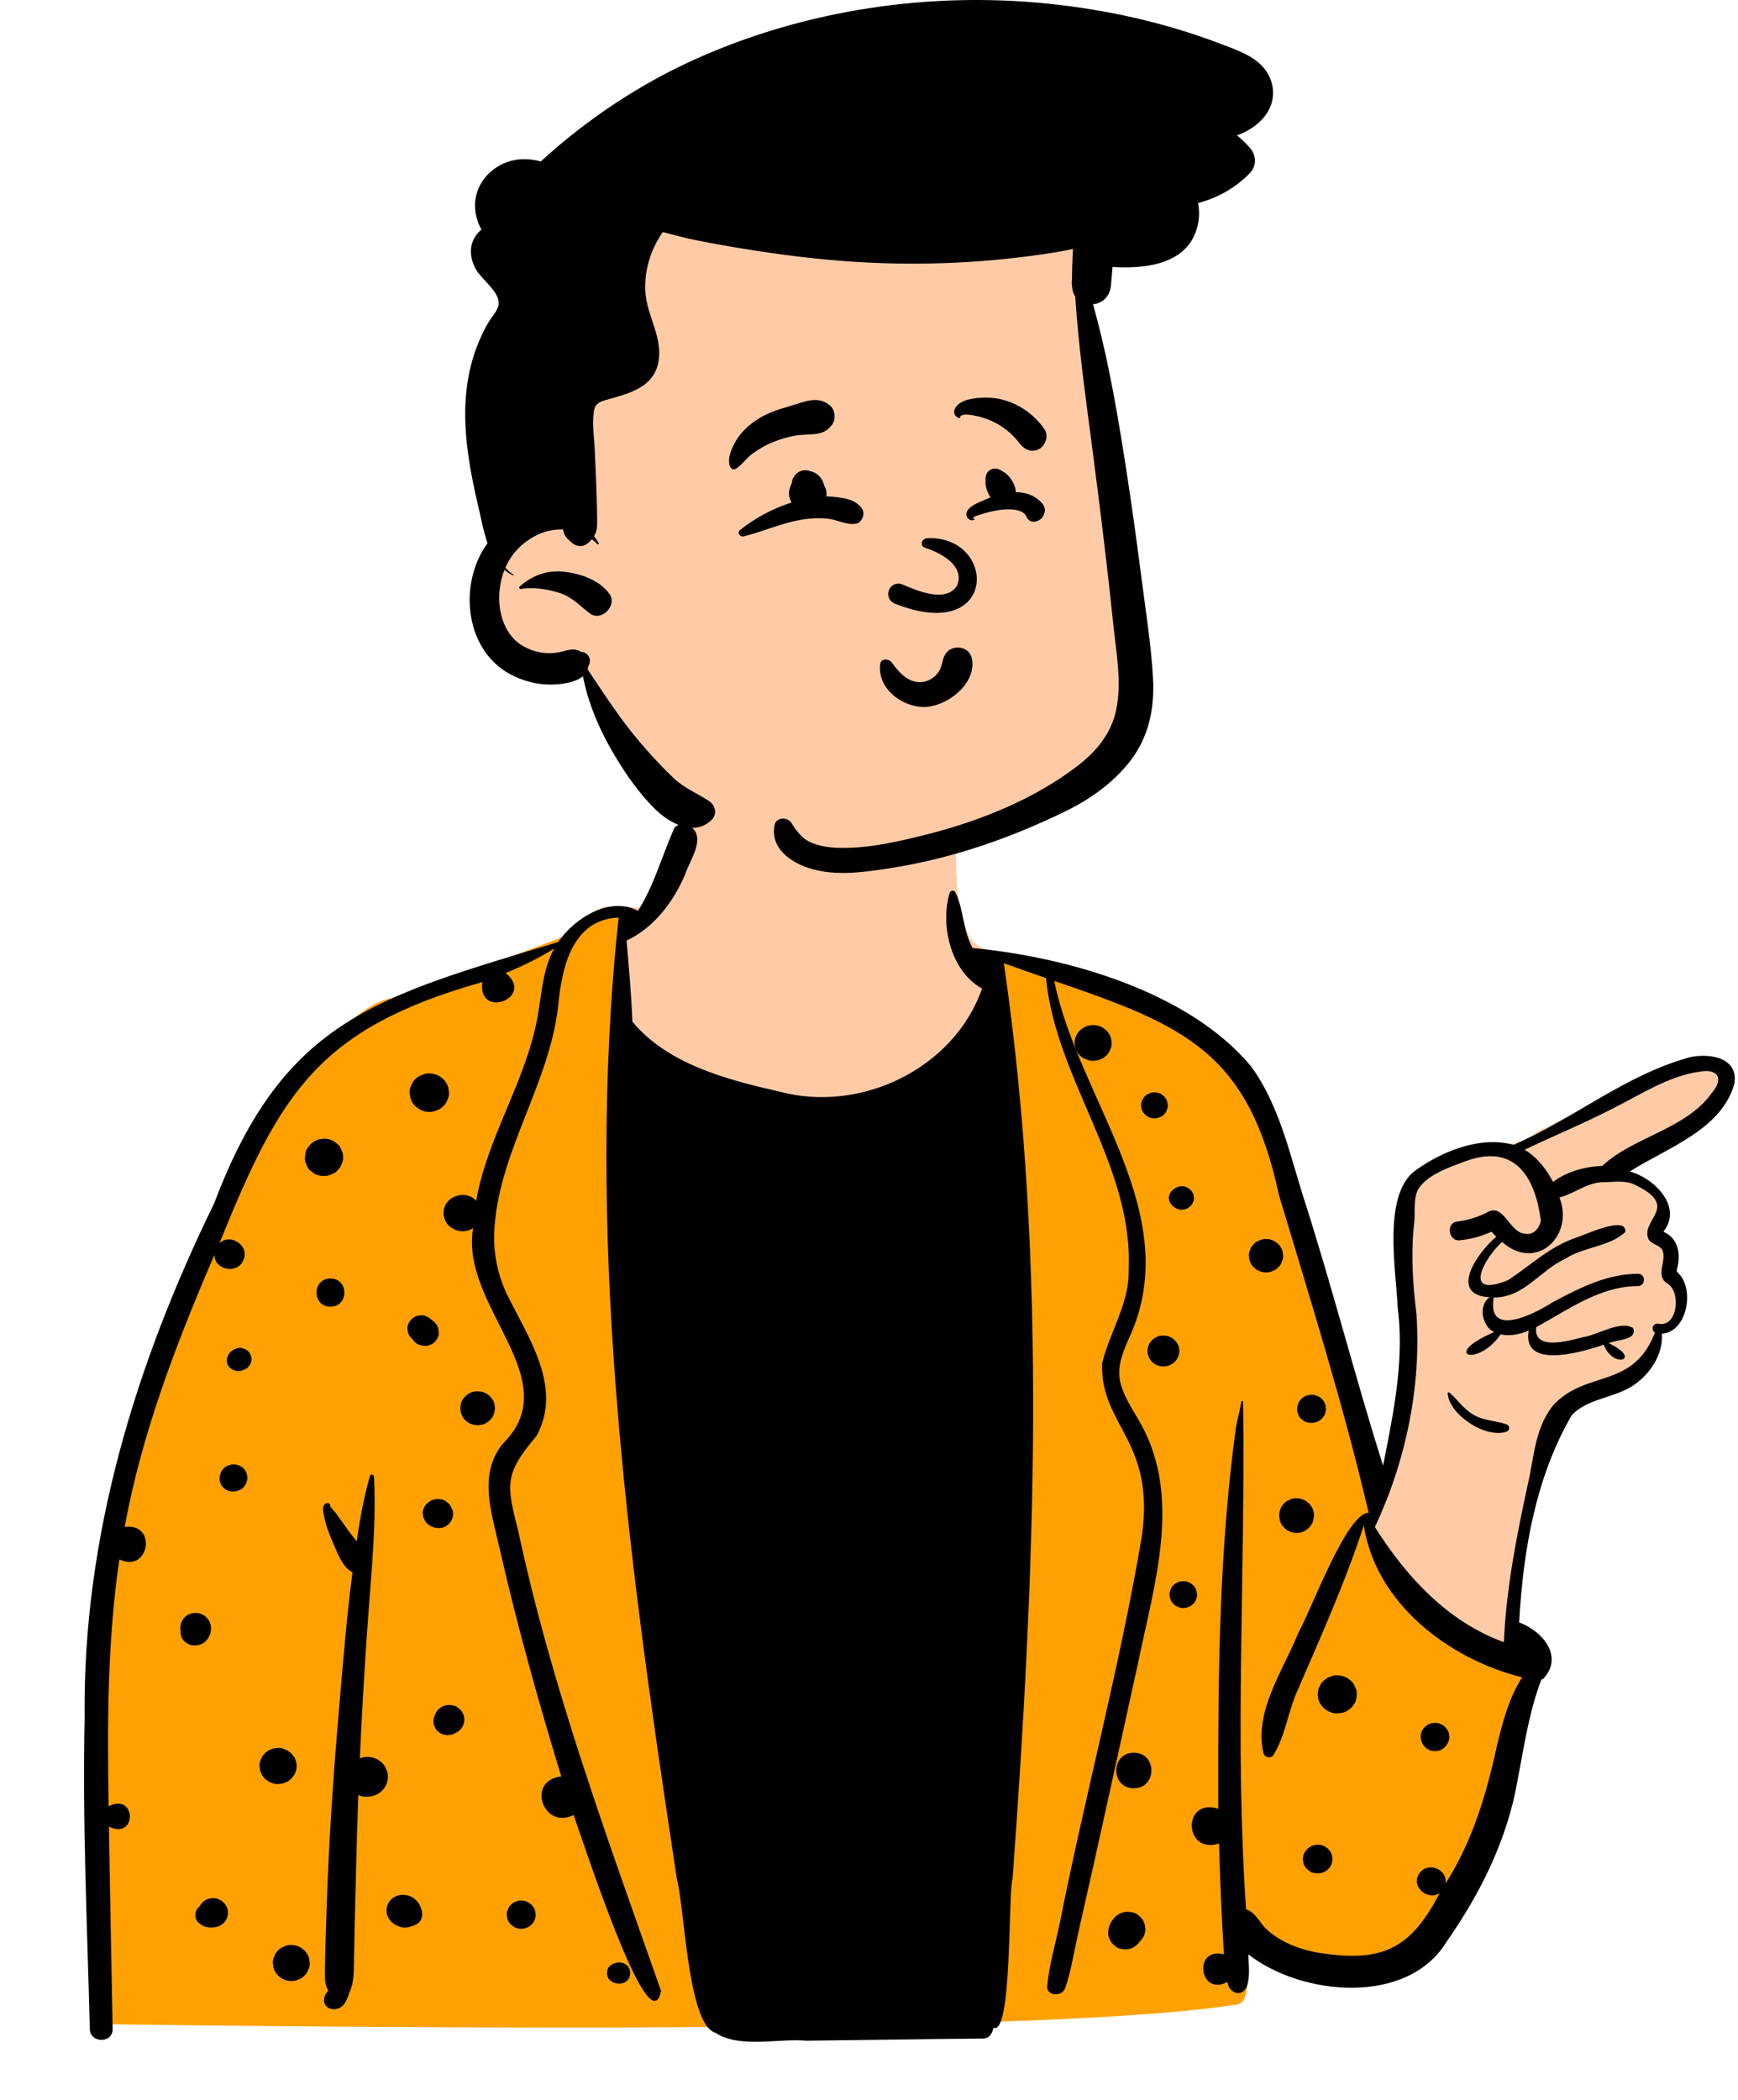 <svg width="221" height="267" viewBox="0 0 221 267" fill="none" xmlns="http://www.w3.org/2000/svg">
<path fill-rule="evenodd" clip-rule="evenodd" d="M103.893 95.492C110.517 95.812 120.831 98.586 121.347 100.36C122.152 103.129 120.422 113.51 123.316 119.102C124.55 121.486 129.234 121.272 131.049 122.048C137.123 124.646 155.102 129.572 158.809 135.774C160.295 138.259 169.422 169.094 174.271 184.825C174.818 186.598 175.436 188.239 176.107 189.758L176.354 188.577C178.331 179.07 179.32 173.314 179.32 171.31C179.32 168.179 176.764 154.969 179.32 151.61C181.85 148.284 187.949 145.565 190.693 145.511L190.775 145.51C192.577 145.51 194.14 144.96 195.465 143.859L197.407 142.905C207.289 138.06 213.062 135.402 214.727 134.932C217.384 134.182 221.906 135.78 219.645 138.181C218.138 139.781 214.35 142.612 208.283 146.673L205.995 148.449L206.271 148.59C209.228 150.111 210.967 151.391 211.487 152.431C212.023 153.502 211.766 154.769 210.715 156.232L210.874 156.384C212.203 157.659 212.868 158.514 212.868 158.949V161.075C214.19 162.967 214.521 164.545 213.86 165.809C213.199 167.073 212.15 168.168 210.715 169.094C209.657 171.812 208.398 173.747 206.936 174.898C205.475 176.049 202.949 177.008 199.359 177.773L196.11 185.363L193.477 196.025L192.151 207.923L192.536 208.196C194.321 209.466 195.465 210.408 195.465 211.381C195.465 212.897 188.262 248.55 177.056 250.146C174.632 250.491 162.063 248.798 157.936 245.518L157.997 245.872C158.968 251.603 158.763 254.578 157.381 254.8C140.398 257.52 92.166 258.361 12.685 257.321C12.212 216.105 14.35 188.655 19.1 174.972C31.247 139.978 44.639 128.025 49.324 127.002C53.428 126.105 67.66 120.571 71.638 119.102C74.235 118.143 74.792 115.268 77.751 115.268L77.99 115.269C80.852 115.298 83.39 115.798 84.816 114.359C88.558 110.586 87.512 105.362 89.064 100.36C89.919 97.604 95.764 95.1 103.893 95.492Z" fill="#FFCBA7"/>
<path d="M77.751 115.268L77.99 115.269C78.698 115.276 79.385 115.312 80.041 115.34L78.659 119.941L78.629 120.424C77.732 136.285 85.681 143.878 102.478 143.203C119.274 142.527 127.629 137.337 127.542 127.631L127.536 127.335L127.537 121.295L127.801 121.344C129.076 121.578 130.304 121.729 131.049 122.048C137.123 124.646 155.102 129.572 158.809 135.774C160.295 138.259 169.422 169.094 174.271 184.825C174.449 185.4 174.633 185.961 174.825 186.508L174.825 189.617L174.772 189.805C173.072 196.017 175.335 201.095 181.561 205.041C185.975 207.837 190.507 209.653 195.158 210.487C195.358 210.789 195.465 211.083 195.465 211.381C195.465 212.897 188.262 248.55 177.056 250.146C174.632 250.491 162.063 248.798 157.936 245.518L157.997 245.872L158.054 246.213C158.959 251.721 158.735 254.583 157.381 254.8C140.398 257.52 92.166 258.361 12.685 257.321C12.212 216.105 14.35 188.655 19.1 174.972C31.247 139.978 44.639 128.025 49.324 127.002C53.428 126.105 67.66 120.571 71.638 119.102C74.235 118.143 74.792 115.268 77.751 115.268Z" fill="#FFA102"/>
<path fill-rule="evenodd" clip-rule="evenodd" d="M85.694 105.374C86.083 104.621 87.115 104.719 87.796 105.06C89.839 106.519 87.701 109.347 87.136 111.127C85.683 114.581 83.159 117.956 79.674 119.57C79.963 123.003 80.29 126.428 80.41 129.872C84.866 135.271 92.378 137.242 99.047 138.758C109.52 141.588 121.34 135.79 124.875 125.675C120.852 123.441 119.55 117.593 120.751 113.513C120.855 113.227 121.31 113.1 121.471 113.42C122.573 115.634 122.426 118.335 123.679 120.522C135.7 121.647 151.214 126.078 159.09 135.577C162.58 140.329 163.962 146.51 165.681 152.017C169.349 163.372 172.272 174.956 175.868 186.322L176.293 184.171C177.455 178.247 178.511 172.243 177.726 166.218L177.712 165.93C177.455 161.136 175.92 152.227 179.725 148.991C183.167 146.421 188.153 144.356 192.472 145.541C200.158 142.199 206.792 136.571 214.979 134.379C217.498 133.873 221.122 134.473 220.527 137.812C218.877 143.653 211.965 145.92 207.241 148.931C210.269 149.733 213.961 153.332 211.595 156.469C211.575 156.525 211.556 156.567 211.538 156.601C213.457 157.431 213.726 159.52 213.255 161.311C213.207 161.784 213.08 161.377 213.364 161.806C215.529 163.801 214.572 169.363 211.311 169.55C211.524 172.186 209.792 174.745 207.598 176.182C205.233 177.731 201.813 177.798 199.855 179.917C195.258 187.837 193.672 197.187 193.171 206.256C196.201 207.364 198.92 210.678 196.167 213.49C196.113 213.496 196.058 213.502 196.003 213.506C194.407 217.668 193.791 222.104 192.947 226.45C191.648 233.866 188.264 240.674 183.943 246.852C178.945 255.029 165.507 253.733 158.737 248.456C158.764 249.84 158.998 251.216 158.544 252.554C157.874 253.998 156.241 253.374 156.079 251.952C152.5 253.919 151.658 247.428 155.636 248.458C155.33 243.765 155.152 239.066 155.009 234.366C150.505 235.79 150.31 228.489 154.917 229.949L154.912 227.931C154.878 212.454 155.053 196.925 157.143 181.57C157.337 180.421 157.664 179.31 157.855 178.169C157.876 178.051 158.064 178.084 158.065 178.197C158.389 199.694 156.951 221.237 158.451 242.741C159.7 243.113 160.198 244.514 161.123 245.329C163.176 247.181 165.972 248.083 168.706 248.397C176.362 249.446 179.667 247.162 183.077 240.66C181.539 241.664 179.461 239.891 180.398 238.302L180.428 238.254C181.401 236.57 184.15 237.579 183.802 239.464C187.23 234.101 189.024 228.054 190.349 221.918L190.528 221.185C191.172 218.58 192.008 215.595 193.554 213.238C184.122 210.889 174.895 203.733 173.419 193.914C171.025 201.266 167.78 208.452 164.688 215.601C163.733 218.088 163.335 220.76 161.966 223.066C161.648 223.599 160.841 223.462 160.661 222.899C159.43 217.522 163.16 212.407 165.097 207.565C166.679 204.829 171.219 192.335 174.033 192.305C170.87 178.76 166.652 165.316 162.634 151.94C158.749 133.878 150.832 130.395 134.061 124.708C137.086 139.771 150.897 154.35 143.548 170.148L143.369 170.558C142.618 172.3 141.993 174.055 142.518 175.967C143.027 177.822 144.187 179.433 145.115 181.101C150.301 190.526 146.731 201.532 144.726 211.347C142.193 222.857 139.691 234.377 137.072 245.87C136.556 248.162 136.222 250.524 135.442 252.746C135.039 253.892 133.032 253.783 133.161 252.446C133.409 249.851 134.155 247.32 134.701 244.772C137.961 228.274 142.373 211.97 145.178 195.4C146.982 183.134 139.879 181.249 140.144 173.323C141.109 169.27 143.665 165.652 143.518 161.333C144.086 148.11 134.229 137.202 133.012 124.342L130.863 123.593C129.789 123.217 128.716 122.838 127.647 122.451C133.276 160.914 131.567 200.216 128.753 238.869C128.178 240.653 128.725 258.888 126.315 257.782C126.193 258.478 125.814 259.163 124.991 259.159C117.517 259.226 110.041 259.342 102.567 259.429C98.972 259.105 94.03 260.446 90.972 258.42C87.442 257.435 87.036 242.317 86.092 238.987L85.724 236.565C79.725 196.995 74.356 156.609 78.668 116.647C72.668 116.872 71.43 123.199 70.985 127.805C69.873 137.972 63.149 146.728 62.827 157.012C62.8 159.507 63.282 161.923 64.302 164.214C67.01 169.827 71.694 176.315 68.194 182.583C64.054 187.463 64.412 188.747 65.931 194.778C70.205 214.713 77.303 233.878 84.055 253.099C82.588 260.57 73.764 232.836 72.934 230.744C69.028 232.663 66.894 226.295 71.374 225.841C68.496 216.43 65.848 206.948 63.643 197.362L63.585 197.091C62.611 192.662 60.695 187.476 63.93 183.547C72.272 175.305 58.419 166.092 60.166 156.107C58.658 157.2 56.373 156.05 56.408 154.215C56.339 152.147 59.181 151.089 60.549 152.666C61.955 144.565 66.846 137.493 68.327 129.416L68.394 129.036C68.895 126.182 69.037 123.178 70.472 120.576C68.518 121.816 66.438 122.818 64.298 123.702C68.124 126.824 60.715 129.674 61.328 124.851C40.348 130.781 35.606 139.052 27.903 158.045C29.342 156.679 31.807 158.446 30.945 160.188C30.258 162.023 27.261 161.487 27.262 159.531L26.911 160.349C22.24 171.262 17.988 182.439 15.852 194.118C20.043 193.54 18.976 200.084 15.178 198.239C13.654 208.625 13.63 219.159 13.816 229.629C17.352 227.818 17.458 233.972 13.851 232.217C13.982 240.797 14.176 249.378 14.321 257.958C14.351 259.784 11.468 259.775 11.422 257.958C11.085 244.774 10.472 231.566 10.764 218.379C10.489 195.49 17.224 173.429 27.258 152.925C36.137 129.316 48.401 126.631 70.965 119.767C73.048 116.746 77.498 113.889 81.128 115.786C83.159 112.583 84.191 108.787 85.694 105.374ZM47.035 187.656C47.119 187.365 47.544 187.438 47.558 187.725C47.747 191.428 47.578 195.156 47.319 198.875C47.162 201.146 46.969 203.414 46.805 205.669C46.371 211.619 46.021 217.575 45.755 223.536C45.848 223.498 45.944 223.464 46.044 223.438C46.503 223.316 46.962 223.316 47.422 223.438C47.831 223.55 48.189 223.745 48.498 224.027L48.563 224.089C48.816 224.317 48.995 224.589 49.1 224.902C49.249 225.181 49.324 225.479 49.324 225.797L49.322 225.877C49.32 226.335 49.204 226.759 48.968 227.155C48.738 227.535 48.429 227.837 48.04 228.063C47.635 228.292 47.201 228.406 46.733 228.408C46.683 228.412 46.632 228.417 46.583 228.419C46.234 228.432 45.91 228.361 45.609 228.208L45.564 228.195C45.45 231.218 45.357 234.244 45.289 237.27C45.227 239.907 45.145 242.544 45.091 245.181L45.066 246.5L45.016 249.416C45 250.615 45.008 251.763 44.591 252.894L44.541 253.024C44.24 253.779 44.007 254.83 43.203 255.25C42.562 255.585 41.698 255.461 41.33 254.808C41.021 254.261 41.289 253.475 41.746 253.106C41.737 253.082 41.723 253.059 41.712 253.035C41.642 252.835 41.534 252.646 41.471 252.444C41.271 251.804 41.325 251.122 41.323 250.458C41.323 249.285 41.364 248.112 41.396 246.941C41.466 244.448 41.548 241.958 41.648 239.467C41.986 231.113 42.623 222.758 43.351 214.427L43.599 211.615C43.928 207.876 44.269 204.132 44.752 200.413C44.775 200.235 44.798 200.057 44.823 199.879C44.563 199.753 44.322 199.577 44.131 199.382C43.365 198.596 42.9 197.421 42.465 196.409L42.365 196.178C41.892 195.098 41.455 194.005 41.23 192.846L41.208 192.739C41.106 192.245 40.903 191.37 41.439 191.13C41.719 191.006 41.896 191.095 41.987 191.368C41.999 191.404 41.989 191.444 41.969 191.475C42.19 191.806 42.535 192.115 42.753 192.421L43.501 193.465L43.87 193.989C44.338 194.663 44.839 195.307 45.355 195.943C45.761 193.152 46.26 190.373 47.035 187.656ZM77.673 249.838C78.607 249.122 80.129 249.511 80.129 250.831C80.129 252.157 78.605 252.54 77.673 251.824L77.626 251.79L77.582 251.755C77.074 251.368 77.057 250.359 77.543 249.938L77.582 249.907C77.611 249.882 77.641 249.86 77.673 249.838ZM37.041 247.261C37.464 247.261 37.858 247.365 38.224 247.574C38.383 247.692 38.54 247.812 38.699 247.932C38.99 248.216 39.19 248.554 39.302 248.943L39.386 249.551C39.397 249.867 39.331 250.16 39.183 250.434C39.088 250.718 38.926 250.964 38.699 251.171C38.485 251.395 38.235 251.553 37.944 251.644C37.688 251.776 37.414 251.844 37.122 251.844L37.041 251.842C36.617 251.842 36.223 251.738 35.857 251.529C35.698 251.411 35.541 251.291 35.382 251.171C35.093 250.887 34.89 250.549 34.779 250.16C34.752 249.958 34.725 249.753 34.695 249.551C34.684 249.236 34.752 248.943 34.897 248.669C34.993 248.385 35.154 248.139 35.382 247.932C35.596 247.707 35.845 247.55 36.136 247.458C36.393 247.326 36.668 247.259 36.961 247.259L37.041 247.261ZM143.403 243.035L143.998 243.113C144.569 243.24 145.028 243.651 145.335 244.119C145.499 244.371 145.588 244.642 145.601 244.933C145.667 245.221 145.654 245.512 145.56 245.803C145.492 246.088 145.358 246.336 145.16 246.548C145.092 246.652 145.012 246.748 144.922 246.832C144.735 247.136 144.453 247.336 144.162 247.541C143.917 247.694 143.65 247.776 143.364 247.79C143.175 247.839 142.984 247.839 142.793 247.79C142.509 247.776 142.243 247.694 141.997 247.541C141.852 247.432 141.706 247.321 141.563 247.212C141.436 247.068 141.317 246.919 141.206 246.763C141.131 246.592 141.058 246.423 140.986 246.254C140.851 245.848 140.917 245.488 140.99 245.081C141.001 245.013 141.02 244.95 141.045 244.883L141.094 244.754C141.225 244.417 141.295 244.302 141.527 244.008L141.615 243.893C141.659 243.835 141.705 243.779 141.757 243.728C141.902 243.582 142.109 243.459 142.272 243.333C142.623 243.135 143 243.038 143.403 243.035ZM66.278 241.613C66.608 241.616 66.918 241.696 67.204 241.858L67.577 242.14C67.804 242.364 67.961 242.626 68.05 242.931C68.07 243.091 68.093 243.251 68.116 243.408C68.125 243.655 68.073 243.886 67.957 244.102C67.884 244.324 67.757 244.515 67.577 244.679C67.411 244.853 67.213 244.977 66.986 245.05C66.787 245.151 66.574 245.205 66.347 245.205L66.278 245.204C65.947 245.204 65.637 245.121 65.351 244.959L64.978 244.679C64.751 244.455 64.594 244.191 64.505 243.886C64.484 243.726 64.462 243.568 64.439 243.408C64.43 243.162 64.482 242.931 64.598 242.718C64.673 242.495 64.798 242.302 64.978 242.14C65.144 241.964 65.342 241.84 65.569 241.769C65.768 241.667 65.977 241.615 66.203 241.613L66.278 241.613ZM51.196 240.878C51.671 240.874 52.154 241.005 52.542 241.273C52.92 241.535 53.206 241.818 53.391 242.242C53.441 242.358 53.49 242.471 53.534 242.586C53.729 243.095 53.766 243.606 53.495 244.104C53.234 244.586 52.67 244.797 52.165 244.941C51.737 245.066 51.253 245.086 50.828 244.937C50.616 244.864 50.41 244.786 50.218 244.673C49.861 244.457 49.668 244.201 49.429 243.886C49.243 243.575 49.15 243.237 49.15 242.877C49.15 242.515 49.243 242.18 49.429 241.867C49.795 241.256 50.473 240.882 51.196 240.878ZM27.093 241.307C27.694 241.307 28.221 241.578 28.583 242.035C28.949 242.5 29.083 243.077 28.922 243.653C28.751 244.262 28.235 244.795 27.596 244.948C27.123 245.061 26.736 245.057 26.266 244.979C25.868 244.913 25.563 244.681 25.259 244.441C24.911 244.164 24.804 243.657 24.86 243.249C24.915 242.84 25.109 242.573 25.402 242.331L25.404 242.324L25.295 242.407C25.336 242.371 25.377 242.333 25.418 242.295C25.431 242.273 25.443 242.249 25.454 242.224C25.622 241.944 25.85 241.724 26.134 241.56C26.432 241.391 26.75 241.307 27.093 241.307ZM167.069 234.577C167.398 234.491 167.73 234.491 168.06 234.577C168.304 234.633 168.515 234.742 168.695 234.904C168.877 235.02 169.026 235.168 169.138 235.352L169.174 235.415C169.434 235.846 169.474 236.339 169.363 236.819C169.224 237.412 168.665 237.952 168.06 238.092L168.04 238.096L168.019 238.101C167.774 238.177 167.526 238.188 167.28 238.132C167.032 238.121 166.803 238.05 166.591 237.917C166.323 237.748 166.098 237.53 165.925 237.268C165.788 237.059 165.716 236.835 165.704 236.592C165.661 236.433 165.661 236.273 165.704 236.113C165.716 235.87 165.788 235.646 165.925 235.437L166.216 235.07L166.246 235.046C166.478 234.819 166.753 234.664 167.069 234.577ZM144.176 222.82C147.157 222.82 147.152 227.339 144.176 227.339C141.195 227.339 141.199 222.82 144.176 222.82ZM35.036 222.249C35.35 222.18 35.664 222.194 35.975 222.289C36.164 222.367 36.35 222.445 36.537 222.52L37.014 222.88C37.103 222.954 37.146 223.034 37.228 223.138L37.33 223.269C37.478 223.462 37.482 223.503 37.644 223.916C37.753 224.311 37.753 224.706 37.644 225.102C37.592 225.293 37.512 225.473 37.41 225.64C37.316 225.8 37.205 225.94 37.078 226.069L37.014 226.133C36.801 226.357 36.548 226.515 36.257 226.608C36.073 226.713 35.875 226.764 35.664 226.764C35.35 226.833 35.036 226.819 34.724 226.724C34.536 226.646 34.349 226.568 34.163 226.493L33.685 226.133L33.317 225.666L33.2 225.393L33.081 225.117L32.996 224.507C32.985 224.189 33.051 223.896 33.199 223.62C33.255 223.427 33.356 223.256 33.501 223.113C33.606 222.94 33.747 222.802 33.924 222.7C34.069 222.558 34.245 222.46 34.443 222.405C34.627 222.3 34.825 222.249 35.036 222.249ZM182.476 219.021C182.724 219.012 182.956 219.063 183.17 219.174C183.245 219.199 183.318 219.23 183.388 219.266C183.663 219.423 183.881 219.636 184.043 219.903C184.175 220.108 184.248 220.328 184.259 220.565C184.308 220.779 184.304 220.995 184.244 221.21L184.225 221.274C184.175 221.45 184.1 221.612 184 221.76C183.99 221.778 183.979 221.796 183.966 221.811C183.813 222.047 183.611 222.24 183.361 222.385C183.083 222.54 182.785 222.62 182.463 222.623C181.819 222.623 181.264 222.283 180.926 221.76C180.878 221.687 180.85 221.594 180.817 221.518C180.787 221.447 180.739 221.356 180.714 221.274C180.628 220.959 180.628 220.643 180.714 220.328C180.771 220.096 180.878 219.894 181.039 219.723C181.169 219.53 181.339 219.377 181.551 219.266C181.813 219.116 182.095 219.036 182.394 219.023L182.476 219.021ZM56.615 216.811C56.929 216.727 57.243 216.72 57.555 216.791L57.633 216.811C57.883 216.868 58.1 216.98 58.286 217.144C58.493 217.277 58.659 217.453 58.779 217.67C58.952 217.962 59.039 218.277 59.041 218.614C59.039 218.952 58.952 219.268 58.779 219.559C58.609 219.841 58.379 220.063 58.091 220.23L57.84 220.348C57.631 220.476 57.408 220.545 57.167 220.556C57.006 220.599 56.844 220.599 56.685 220.556C56.521 220.556 56.369 220.516 56.228 220.436C56.074 220.394 55.942 220.319 55.828 220.207C55.63 220.083 55.476 219.919 55.362 219.712L55.178 219.288L55.114 218.817L55.178 218.348L55.278 218.117C55.369 217.799 55.532 217.524 55.771 217.291C56.01 217.059 56.292 216.899 56.615 216.811ZM169.379 213.063C169.711 212.961 170.041 212.947 170.37 213.018C170.593 213.018 170.802 213.074 170.996 213.185C171.207 213.242 171.389 213.345 171.544 213.496C171.814 213.667 172.026 213.893 172.183 214.176L172.433 214.756C172.583 215.131 172.528 215.684 172.437 216.062C172.362 216.373 172.217 216.644 172.001 216.875C171.892 217.055 171.746 217.197 171.562 217.304C171.351 217.491 171.108 217.624 170.833 217.703L170.757 217.724L170.73 217.73C170.725 217.733 170.721 217.733 170.716 217.733C170.714 217.735 170.709 217.735 170.707 217.735C170.598 217.761 170.486 217.777 170.37 217.781C170.041 217.852 169.711 217.839 169.379 217.737C169.183 217.657 168.986 217.575 168.788 217.493C168.62 217.368 168.453 217.242 168.285 217.115C168.156 216.951 168.026 216.786 167.896 216.624C167.714 216.346 167.617 216.044 167.603 215.722C167.544 215.507 167.544 215.293 167.603 215.078C167.603 214.858 167.66 214.656 167.771 214.467C167.871 214.165 168.042 213.905 168.285 213.685C168.453 213.558 168.62 213.431 168.788 213.307C168.986 213.225 169.183 213.143 169.379 213.063ZM24.354 205.109C24.697 205.018 25.04 205.018 25.384 205.109L25.845 205.298C26.072 205.418 26.252 205.58 26.389 205.787C26.561 205.969 26.677 206.184 26.736 206.431C26.871 206.769 26.855 207.304 26.748 207.648C26.627 208.04 26.441 208.351 26.152 208.644C25.672 209.128 24.935 209.268 24.283 209.121C24.103 209.081 23.933 209.004 23.778 208.908C23.285 208.61 22.953 208.091 22.955 207.515C22.955 207.453 22.96 207.391 22.969 207.329C22.937 207.202 22.925 207.071 22.93 206.933L22.998 206.431L23.003 206.418C23.094 206.1 23.258 205.824 23.496 205.591C23.717 205.378 23.974 205.223 24.268 205.131L24.342 205.109H24.354ZM195.935 155.222C195.314 150.246 192.978 144.893 185.855 147.814L185.326 148.008C183.563 148.66 181.51 149.517 180.437 151.023C179.698 152.06 179.948 154.071 179.846 155.282C179.381 159.218 179.63 163.15 180.114 167.07C180.739 176.258 178.761 185.779 174.825 194.13C178.765 200.358 184.037 206.168 191.23 208.764C191.535 201.682 192.954 194.73 194.464 187.82L194.523 187.519C195.127 184.403 195.43 181.205 197.524 178.613C201.785 174.094 207.645 176.652 210.449 169.391C209.86 169.1 210.185 168.105 210.895 168.296C213.354 168.723 213.754 164.268 212.07 163.195C210.317 162.15 212.082 160.223 211.336 158.832C210.92 158.232 210.021 158.212 209.614 157.521C208.535 154.977 213.936 153.347 207.585 150.48C206.285 150.028 204.832 150.308 203.521 150.303C201.592 150.479 200.059 151.807 198.295 152.224C200.216 157.083 195.37 161.761 190.996 157.881C188.616 160.079 185.955 165.089 191.74 162.753C194.572 160.907 197.009 158.52 200.297 157.383L200.366 157.362C201.586 156.971 206.926 154.437 206.661 156.63C204.661 158.516 201.362 158.494 199.046 160.025C195.835 161.476 193.781 164.992 189.937 164.943C189.05 170.201 195.157 167.002 197.431 165.552L198.062 165.218C201.269 163.525 204.525 161.956 208.266 161.935C209.298 161.929 209.294 163.484 208.266 163.497C203.391 163.527 199.423 166.504 195.339 168.718C194.937 171.787 199.537 170.444 201.283 169.991C203.113 169.739 206.053 167.805 207.655 168.827C208.281 170.4 205.524 170.283 204.564 170.76C208.946 172.816 205.107 174.111 203.932 170.951L203.588 171.066C200.654 172.029 193.538 174.012 194.385 169.156C193.311 169.62 192.001 169.898 190.814 169.64C187.855 173.917 183.134 172.262 189.996 169.347C188.45 168.644 187.933 165.931 189.418 164.921C184.017 164.599 188.027 159.063 190.263 157.217C190.052 157.009 189.847 156.796 189.657 156.581C188.368 157.181 187.013 157.545 185.564 157.674C184.177 157.796 183.868 155.49 185.237 155.302C186.703 155.099 188.054 154.717 189.345 153.997C191.303 153.171 191.971 156.72 193.93 156.846C194.998 157.052 195.721 156.137 195.935 155.222ZM150.463 201.008C150.936 201.008 151.356 201.201 151.7 201.508C152.043 201.814 152.191 202.274 152.211 202.714C152.22 202.95 152.17 203.17 152.061 203.374C151.991 203.585 151.87 203.767 151.7 203.923C151.381 204.232 150.911 204.423 150.463 204.423C149.99 204.423 149.569 204.229 149.226 203.923C148.883 203.614 148.735 203.156 148.714 202.714C148.705 202.481 148.755 202.261 148.864 202.056C148.928 201.867 149.032 201.698 149.176 201.555L149.226 201.508C149.544 201.197 150.015 201.008 150.463 201.008ZM164.794 190.471L164.87 190.473C165.27 190.475 165.641 190.573 165.986 190.768C166.136 190.881 166.286 190.992 166.434 191.106C166.709 191.377 166.898 191.695 167.003 192.061C167.11 192.443 167.11 192.828 167.003 193.21C166.967 193.43 166.882 193.643 166.751 193.828C166.555 194.145 166.296 194.401 165.968 194.589C165.629 194.783 165.263 194.878 164.87 194.88C164.477 194.878 164.11 194.783 163.772 194.589C163.444 194.401 163.185 194.145 162.992 193.828C162.857 193.643 162.773 193.43 162.737 193.21C162.63 192.828 162.63 192.443 162.737 192.061C162.834 191.721 163.004 191.422 163.248 191.165L163.305 191.106C163.506 190.895 163.742 190.746 164.017 190.659C164.259 190.535 164.518 190.472 164.794 190.471ZM55.423 190.59C55.592 190.546 55.758 190.546 55.926 190.59C56.176 190.601 56.41 190.675 56.626 190.808C56.754 190.906 56.881 191.002 57.008 191.097L57.119 191.227C57.356 191.51 57.362 191.558 57.545 191.988C57.62 192.228 57.631 192.468 57.577 192.708C57.577 192.87 57.533 193.021 57.451 193.161C57.406 193.314 57.329 193.448 57.213 193.559C57.131 193.694 57.022 193.803 56.883 193.883C56.706 194.041 56.496 194.15 56.255 194.205L55.766 194.269C55.703 194.261 55.637 194.252 55.573 194.245C55.497 194.243 55.422 194.234 55.349 194.221L55.275 194.205L55.208 194.187C55.119 194.162 55.032 194.128 54.948 194.085C54.789 194.041 54.65 193.963 54.532 193.847C54.327 193.719 54.164 193.545 54.045 193.33L54.014 193.259C53.97 193.183 53.934 193.105 53.906 193.021C53.829 192.888 53.791 192.746 53.788 192.592C53.743 192.388 53.746 192.186 53.8 191.984L53.82 191.917L53.995 191.51C54.086 191.373 54.182 191.232 54.304 191.119C54.378 191.055 54.559 190.918 54.66 190.849L54.723 190.808C54.939 190.675 55.173 190.601 55.423 190.59ZM30.95 186.656C31.871 187.556 31.464 189.209 30.175 189.529L30.027 189.564C28.781 189.873 27.657 188.773 27.974 187.556L28.01 187.413C28.337 186.154 30.029 185.756 30.95 186.656ZM184.079 177.138C184.07 177.014 184.234 176.97 184.316 177.043C185.412 178.003 186.11 179.153 187.44 179.898C188.777 180.644 190.155 180.584 191.549 181.066C192.022 181.231 192.024 181.848 191.549 182.01C188.911 182.91 184.279 179.86 184.079 177.138ZM60.144 176.943C60.437 176.854 60.733 176.841 61.026 176.905C61.226 176.905 61.413 176.954 61.583 177.051C61.772 177.103 61.933 177.196 62.072 177.329C62.238 177.425 62.37 177.556 62.47 177.718C62.666 177.927 62.797 178.171 62.865 178.451L62.943 179.027L62.865 179.602C62.79 179.773 62.715 179.947 62.643 180.118L62.439 180.387C62.275 180.601 62.248 180.603 61.849 180.893C61.595 181.05 61.319 181.137 61.026 181.148C60.83 181.202 60.635 181.202 60.437 181.148C60.239 181.148 60.053 181.1 59.88 181.002C59.693 180.951 59.53 180.857 59.391 180.724C59.15 180.571 58.962 180.369 58.823 180.118C58.748 179.947 58.673 179.773 58.6 179.602L58.52 179.027L58.6 178.451L58.604 178.434C58.709 178.074 58.896 177.76 59.164 177.496L59.605 177.163C59.778 177.054 59.957 176.998 60.144 176.943ZM166.289 177.374C166.919 177.205 167.61 177.383 168.071 177.834C168.533 178.285 168.715 178.958 168.542 179.573C168.372 180.173 167.878 180.659 167.262 180.822C167.078 180.871 166.891 180.897 166.703 180.889C166.386 180.886 166.091 180.808 165.816 180.653L165.461 180.384C165.288 180.229 165.168 180.044 165.097 179.831C164.986 179.627 164.936 179.407 164.945 179.169L164.943 179.127C164.936 179.042 164.947 178.958 164.975 178.876C164.975 178.789 164.988 178.704 165.011 178.622C165.177 178.023 165.677 177.538 166.289 177.374ZM30.504 171.358C30.707 171.351 30.895 171.391 31.07 171.482C31.255 171.54 31.412 171.637 31.543 171.78C31.689 171.908 31.789 172.064 31.848 172.242C31.941 172.413 31.982 172.597 31.975 172.795C31.975 173.055 31.907 173.297 31.775 173.519C31.698 173.617 31.621 173.715 31.543 173.81C31.361 173.99 31.145 174.112 30.895 174.181L30.75 174.23C30.536 174.306 30.327 174.31 30.104 174.281C29.87 174.25 29.654 174.188 29.463 174.046C29.276 173.939 29.129 173.795 29.019 173.612L28.894 173.324C28.867 173.226 28.856 173.079 28.849 172.977C28.849 172.962 28.849 172.948 28.847 172.933C28.847 172.846 28.874 172.635 28.896 172.548C28.947 172.366 29.049 172.193 29.165 172.046C29.265 171.893 29.401 171.773 29.57 171.684L29.585 171.673L29.602 171.662C29.654 171.626 29.708 171.591 29.763 171.553C29.99 171.424 30.238 171.358 30.504 171.358ZM147.923 169.78C148.287 169.78 148.626 169.871 148.939 170.049C148.951 170.053 148.962 170.058 148.971 170.062C149.271 170.236 149.51 170.469 149.688 170.762C149.87 171.066 149.96 171.395 149.96 171.746C149.96 172.099 149.87 172.426 149.688 172.73C149.51 173.024 149.271 173.257 148.971 173.43C148.962 173.437 148.951 173.441 148.939 173.446C148.626 173.624 148.287 173.712 147.923 173.715C147.562 173.712 147.223 173.624 146.909 173.446C146.295 173.095 145.911 172.439 145.911 171.746C145.911 171.053 146.295 170.398 146.909 170.049C147.223 169.871 147.562 169.78 147.923 169.78ZM53.495 167.211L53.556 167.21C53.798 167.201 54.022 167.25 54.229 167.359C54.445 167.427 54.634 167.545 54.794 167.712L55.126 167.983L55.222 168.059C55.238 168.072 55.253 168.085 55.269 168.098C55.492 168.318 55.644 168.576 55.73 168.874C55.758 169.045 55.78 169.214 55.799 169.385C55.848 169.829 55.58 170.285 55.285 170.6C55.126 170.767 54.937 170.884 54.718 170.955C54.509 171.062 54.282 171.111 54.041 171.102C53.547 171.06 53.079 170.958 52.724 170.584C52.683 170.54 52.645 170.493 52.604 170.447L52.32 170.127C52.103 169.914 51.953 169.662 51.872 169.373C51.849 169.22 51.828 169.069 51.808 168.918C51.787 168.463 52.015 168.036 52.32 167.712C52.601 167.411 53.078 167.228 53.495 167.211ZM42.017 162.533C44.381 162.533 44.377 166.117 42.017 166.117C39.654 166.117 39.659 162.533 42.017 162.533ZM160.911 157.509L160.986 157.51C161.377 157.512 161.743 157.608 162.082 157.801L162.523 158.132C162.792 158.399 162.978 158.71 163.083 159.069C163.108 159.258 163.133 159.447 163.16 159.634C163.171 159.927 163.108 160.2 162.971 160.454C162.885 160.716 162.735 160.944 162.523 161.138C162.326 161.344 162.093 161.491 161.823 161.576C161.564 161.709 161.284 161.771 160.986 161.76C160.593 161.757 160.227 161.662 159.888 161.469C159.74 161.358 159.595 161.247 159.447 161.138C159.199 160.892 159.021 160.608 158.915 160.282L158.89 160.2L158.81 159.634C158.799 159.343 158.862 159.069 158.999 158.816C159.085 158.552 159.235 158.325 159.447 158.132C159.645 157.925 159.879 157.778 160.147 157.694C160.385 157.572 160.64 157.509 160.911 157.509ZM150.26 150.8C150.472 150.794 150.667 150.836 150.852 150.929C151.04 150.989 151.204 151.093 151.343 151.238C151.636 151.467 151.816 151.924 151.816 152.295C151.816 152.666 151.636 153.124 151.343 153.353C151.152 153.537 150.927 153.666 150.667 153.737L150.26 153.791C149.865 153.809 149.462 153.606 149.18 153.353C149.124 153.302 149.069 153.251 149.012 153.202C148.755 152.971 148.644 152.626 148.628 152.295C148.621 152.12 148.66 151.956 148.742 151.802C148.794 151.642 148.885 151.507 149.012 151.389C149.069 151.34 149.124 151.289 149.18 151.238C149.488 150.96 149.847 150.82 150.26 150.8ZM217.743 138.85C219.238 137.072 218.368 135.806 216.122 136.246C212.254 136.757 208.614 139.146 205.208 140.858C201.49 142.777 197.658 144.359 193.866 146.162C195.431 147.101 196.594 148.57 197.483 150.247C199.258 148.93 201.527 148.301 203.741 148.219C207.759 144.459 214.412 143.598 217.743 138.85ZM41.221 144.753C41.626 144.755 42.006 144.848 42.361 145.034L42.437 145.075L42.924 145.444C43.16 145.657 43.326 145.91 43.424 146.201C43.574 146.481 43.642 146.786 43.631 147.11C43.642 147.435 43.574 147.737 43.424 148.017C43.326 148.31 43.16 148.561 42.924 148.774C42.79 148.945 42.617 149.079 42.41 149.177C42.217 149.254 42.026 149.334 41.833 149.414C41.617 149.481 41.366 149.49 41.132 149.501C40.707 149.498 40.312 149.394 39.943 149.185L39.465 148.826C39.236 148.616 39.072 148.37 38.976 148.083C38.841 147.831 38.773 147.561 38.773 147.274L38.774 147.195C38.774 147.177 38.774 147.157 38.777 147.137C38.804 146.928 38.834 146.719 38.863 146.511C38.938 146.204 39.081 145.935 39.295 145.708C39.349 145.602 39.422 145.515 39.516 145.444C39.816 145.151 40.17 144.951 40.58 144.837C40.793 144.811 41.007 144.782 41.221 144.753ZM146.795 138.868C147.102 138.868 147.386 138.943 147.65 139.092C147.766 139.179 147.88 139.265 147.993 139.352C148.205 139.559 148.351 139.803 148.43 140.083L148.492 140.523C148.498 140.752 148.45 140.963 148.344 141.161C148.276 141.365 148.159 141.543 147.993 141.694C147.841 141.856 147.659 141.969 147.448 142.036C147.248 142.14 147.029 142.187 146.795 142.178C146.49 142.178 146.204 142.103 145.94 141.951C145.826 141.867 145.71 141.78 145.597 141.694C145.405 141.504 145.267 141.283 145.184 141.032L145.162 140.963L145.101 140.523C145.092 140.294 145.14 140.083 145.247 139.885C145.315 139.679 145.433 139.501 145.597 139.352C145.751 139.19 145.934 139.077 146.143 139.01C146.325 138.916 146.52 138.869 146.726 138.867L146.795 138.868ZM54.512 136.46L54.591 136.462C55.044 136.464 55.464 136.575 55.855 136.797C56.023 136.924 56.192 137.051 56.36 137.179C56.672 137.484 56.885 137.844 57.006 138.259L57.094 138.908C57.108 139.245 57.035 139.559 56.879 139.85C56.779 140.154 56.606 140.416 56.36 140.638C56.135 140.876 55.867 141.045 55.555 141.143C55.257 141.296 54.937 141.367 54.591 141.354C54.139 141.354 53.718 141.243 53.327 141.021C53.159 140.894 52.99 140.765 52.82 140.638C52.51 140.332 52.297 139.972 52.176 139.559L52.087 138.908C52.074 138.572 52.147 138.257 52.303 137.966C52.404 137.664 52.576 137.399 52.82 137.179C53.047 136.94 53.315 136.77 53.627 136.673C53.902 136.531 54.196 136.462 54.512 136.46ZM138.707 130.352C138.914 130.299 139.121 130.299 139.328 130.352C139.637 130.365 139.926 130.456 140.194 130.623L140.665 130.979C140.672 130.985 140.679 130.992 140.685 131.001C140.97 131.281 141.167 131.612 141.276 131.992L141.359 132.589C141.37 132.898 141.304 133.187 141.161 133.454C141.075 133.71 140.934 133.933 140.74 134.126L140.665 134.198C140.453 134.42 140.205 134.578 139.917 134.669C139.735 134.773 139.537 134.824 139.328 134.824C139.019 134.893 138.707 134.88 138.398 134.784C138.214 134.706 138.027 134.631 137.841 134.556L137.782 134.522C137.079 134.147 136.645 133.36 136.645 132.589C136.645 131.818 137.079 131.03 137.782 130.654C137.802 130.645 137.82 130.634 137.841 130.623C138.109 130.456 138.398 130.365 138.707 130.352Z" fill="black"/>
<path fill-rule="evenodd" clip-rule="evenodd" d="M137.343 38.333C136.474 33.164 139.326 32.091 137.343 27.177C132.936 18.073 120.926 18.465 112.112 17.765C102.282 17.394 92.333 18.67 83.271 22.544C81.106 23.47 79.024 24.558 77.029 25.794C75.303 26.863 75.54 28.896 76.628 30.005C68.782 40.931 73.269 55.596 67.009 67.097C65.852 69.152 64.322 70.996 63.317 73.135C61.789 76.386 61.691 81.045 65.156 83.204C70.037 85.78 72.761 80.68 75.159 88.073C87.136 113.852 111.217 115.304 134.077 101.864C136.055 100.782 138.073 99.559 139.567 97.86C142.957 94.109 142.558 88.833 142.633 84.149C142.674 81.404 142.681 78.658 142.654 75.912C142.548 64.791 138.799 49.363 137.343 38.333Z" fill="#FFCBA7"/>
<path fill-rule="evenodd" clip-rule="evenodd" d="M88.652 7.415C102.455 1.259 118.11 -1.076 133.166 0.455C140.598 1.21 147.931 2.829 154.911 5.459L155.522 5.692C157.245 6.344 159.102 6.991 160.412 8.318C161.935 9.86 162.363 12.193 161.274 14.098C160.427 15.579 158.906 16.64 157.283 17.207C157.855 17.668 158.397 18.181 158.906 18.754C159.763 19.715 159.829 21.084 158.906 22.032C157.128 23.857 154.821 25.178 152.337 25.811C152.616 27.137 152.465 28.604 151.866 29.925C150.148 33.717 145.309 34.169 141.586 33.944L141.473 33.937L141.266 36.267C141.156 37.509 140.4 38.471 139.117 38.662C139.072 38.668 139.027 38.673 138.982 38.677C141.012 45.896 142.238 53.338 143.37 60.736C143.962 64.597 144.491 68.468 144.998 72.341L145.166 73.633C145.706 77.808 146.382 82.026 146.616 86.233C146.825 90.05 146.085 93.695 143.692 96.776C141.545 99.537 138.617 101.606 135.469 103.142C128.355 106.614 120.867 109.199 112.999 110.398L112.474 110.478C109.437 110.934 106.308 111.318 103.304 110.491C100.664 109.766 97.896 107.893 98.492 104.886C98.692 103.87 100.137 103.826 100.632 104.612L100.747 104.792C101.34 105.718 101.991 106.579 103.027 107.057C104.24 107.619 105.647 107.776 106.972 107.792C110.674 107.834 114.529 106.926 118.094 106.017C124.752 104.317 131.589 101.547 137.042 97.349C139.362 95.565 141.226 93.335 141.883 90.464C142.695 86.926 141.948 83.058 141.579 79.501C140.819 72.163 139.915 64.839 138.962 57.523L138.77 56.06C137.967 49.943 137.123 43.825 136.722 37.672C136.556 37.449 136.443 37.194 136.398 36.916L136.335 36.515C136.281 36.172 136.272 35.858 136.31 35.568C136.313 34.457 136.344 33.353 136.409 32.242C136.42 32.043 136.43 31.844 136.436 31.647C135.262 31.901 134.078 32.107 132.89 32.282C124.535 33.519 116.051 33.829 107.629 33.213C103.427 32.906 99.257 32.377 95.1 31.715C92.985 31.379 90.876 31.007 88.774 30.591C87.255 30.292 85.767 29.887 84.273 29.507C82.731 31.713 81.899 34.428 82.061 37.095C82.243 40.138 84.305 42.897 83.726 46.006C83.183 48.916 80.648 49.818 78.145 50.539L77.08 50.842C76.261 51.077 75.667 51.303 75.518 52.271C75.264 53.933 75.577 55.803 75.642 57.474C75.721 59.45 75.824 61.426 75.872 63.402C75.896 64.425 75.937 65.451 75.935 66.474C75.932 67.2 75.822 67.695 75.536 68.164C75.757 68.437 75.955 68.731 76.13 69.043C76.187 69.145 76.047 69.253 75.964 69.169C75.741 68.941 75.505 68.736 75.255 68.552C75.129 68.704 74.983 68.859 74.811 69.025L74.798 69.008C74.263 69.532 73.412 69.583 72.748 69.025L72.573 68.877C72.087 68.458 71.753 68.109 71.618 67.417C71.611 67.381 71.604 67.346 71.6 67.31C70.365 67.268 69.109 67.556 67.997 68.16C66.235 69.118 64.995 70.484 64.261 72.17C64.554 72.506 64.896 72.807 65.294 73.06C65.35 73.097 65.301 73.179 65.24 73.15C64.833 72.962 64.468 72.73 64.142 72.458C63.878 73.121 63.694 73.834 63.581 74.589C63.185 77.253 63.892 80.508 66.341 82.026C67.4 82.684 68.611 83.04 69.867 83.044C70.479 83.046 71.008 82.945 71.602 82.801C72.005 82.704 72.406 82.562 72.827 82.562C73.187 82.562 73.52 82.65 73.828 82.828L73.743 82.835C73.535 82.854 73.575 82.863 73.864 82.863C74.764 82.9 75.279 83.799 74.866 84.58L74.811 84.701C74.8 84.725 74.79 84.745 74.783 84.761L74.75 84.969C74.747 84.988 74.743 85.008 74.74 85.029L74.727 85.071C74.725 85.078 74.722 85.085 74.719 85.091L76.07 87.116C77.725 89.592 79.417 92.059 81.343 94.321C82.693 95.908 84.124 97.464 85.637 98.904C86.996 100.199 88.626 100.823 90.165 101.841C90.987 102.381 91.227 103.512 90.48 104.24C88.288 106.38 85.184 104.68 83.386 102.941C81.685 101.292 80.215 99.309 78.948 97.324C76.7 93.795 74.911 90.042 74.127 85.968C73.801 86.262 73.385 86.446 72.964 86.589C72.12 86.877 71.191 86.997 70.299 87.028C68.591 87.083 66.881 86.676 65.344 85.954C59.089 83.022 58.171 74.241 61.995 69.063C61.479 67.593 61.191 65.998 60.878 64.637L60.736 64.029C59.155 57.237 58.093 50.086 60.896 43.431C61.257 42.572 61.662 41.735 62.141 40.934C62.526 40.29 63.188 39.604 63.37 38.872C63.775 37.263 61.275 35.572 60.545 34.296C59.688 32.797 59.566 31.029 60.734 29.659C60.883 29.487 61.045 29.327 61.221 29.188C60.113 27.214 60.062 24.731 61.52 22.784C62.479 21.5 63.941 20.602 65.539 20.33C66.516 20.164 67.691 20.226 68.764 20.522C74.643 15.156 81.35 10.672 88.652 7.415ZM66.079 74.562C67.648 73.201 69.381 72.489 71.519 72.668C73.668 72.849 76.257 73.724 77.519 75.536C78.516 76.968 76.484 79.068 75.021 77.992C73.689 77.012 72.799 75.905 71.146 75.379C69.66 74.907 67.821 74.604 66.266 74.874C66.095 74.903 65.924 74.695 66.079 74.562Z" fill="black"/>
<path fill-rule="evenodd" clip-rule="evenodd" d="M120.178 83.212C120.941 81.861 123.218 82.081 123.566 83.657C124.273 86.852 120.476 89.803 117.593 89.876C114.727 89.95 111.512 87.502 111.927 84.41C112.03 83.645 113.047 83.738 113.394 84.218L113.529 84.402C114.471 85.672 115.715 86.987 117.464 86.678C118.189 86.549 118.847 86.095 119.285 85.51C119.814 84.804 119.756 83.961 120.178 83.212ZM101.958 59.836C102.346 59.728 102.738 59.77 103.082 59.917C103.85 60.058 104.492 60.701 104.718 61.435C104.735 61.498 104.755 61.561 104.777 61.623L104.811 61.716L104.719 61.481C104.762 61.712 104.95 61.956 105.017 62.188C105.101 62.474 105.121 62.799 105.093 63.114C105.337 63.117 105.581 63.125 105.825 63.146L106.061 63.167C107.378 63.29 108.824 63.515 109.605 64.658C110.044 65.3 109.632 66.456 108.826 66.579C107.586 66.77 106.517 66.081 105.281 65.943C104.113 65.812 102.89 65.887 101.736 66.099C99.355 66.536 97.166 67.505 94.846 68.113L94.53 68.193L94.53 68.192C94.133 68.288 93.681 67.733 94.075 67.409C95.934 65.876 98.314 64.633 100.659 63.877C100.317 63.331 100.212 62.613 100.445 62.028C100.481 61.906 100.526 61.788 100.574 61.671L100.672 61.429C100.682 61.315 100.704 61.202 100.735 61.091L100.74 61.058L100.743 61.06C100.918 60.49 101.374 59.997 101.958 59.836ZM125.678 59.924C126.186 59.413 126.901 59.489 127.431 59.891L127.502 59.946C128.002 60.169 128.416 60.656 128.688 61.108C128.97 61.577 129.158 62.054 129.165 62.571C130.396 62.575 131.575 62.945 132.478 63.943C132.77 64.265 132.97 64.761 132.809 65.198L132.713 65.457C132.41 66.281 131.046 66.756 130.582 65.787L130.561 65.739C130.068 64.588 128.177 64.709 127.172 64.827C126.471 64.909 125.779 65.084 125.102 65.28C124.864 65.349 124.628 65.424 124.392 65.5L124.156 65.577C124.03 65.618 123.374 65.975 123.782 65.891C123.892 65.868 123.974 66.028 123.862 66.082C123.376 66.315 122.857 65.851 122.89 65.326C122.946 64.417 124.386 63.918 125.078 63.604L125.12 63.585C125.385 63.462 125.664 63.344 125.951 63.234C125.789 62.993 125.656 62.725 125.545 62.438C125.44 62.166 125.37 61.902 125.331 61.614C125.294 61.473 125.294 61.331 125.331 61.19L125.337 61.15C125.318 61.056 125.308 60.96 125.31 60.863L125.306 60.825H125.31C125.323 60.485 125.458 60.145 125.678 59.924ZM117.553 69.613C119.507 70.219 122.73 71.869 121.712 74.416C120.29 76.756 116.52 75.037 114.693 74.281C113.052 73.735 112.198 76.044 113.785 76.739C126.898 81.946 126.85 68.204 118.029 68.406C117.057 68.428 117.027 69.412 117.553 69.613ZM100.203 51.695L100.537 51.597C102.268 51.094 104.036 50.224 105.573 51.581C106.177 52.114 106.301 53.22 105.869 53.885C104.885 55.398 103.426 55.167 101.837 55.296C100.627 55.394 99.435 55.751 98.305 56.197C97.382 56.561 96.526 57.075 95.718 57.647C94.924 58.21 94.381 59.089 93.567 59.596C93.268 59.782 92.924 59.591 92.816 59.289C92.436 58.221 93.078 56.891 93.621 55.98C94.284 54.87 95.292 53.962 96.375 53.275C97.561 52.522 98.872 52.088 100.203 51.695ZM125.434 50.546C128.361 50.545 131.177 52.179 132.814 54.574C133.371 55.387 132.963 56.593 132.164 57.061C131.269 57.587 130.311 57.209 129.72 56.455L129.685 56.409C128.747 55.154 127.536 54.166 126.102 53.523C125.402 53.209 124.628 52.954 123.871 52.825L123.626 52.783C123.283 52.725 122.885 52.67 122.575 52.724C122.409 52.746 122.256 52.801 122.116 52.885C122.183 53.033 122.009 53.212 121.848 53.123C121.12 52.722 121.209 52.007 121.81 51.451C122.66 50.664 124.336 50.546 125.434 50.546Z" fill="black"/>
</svg>
